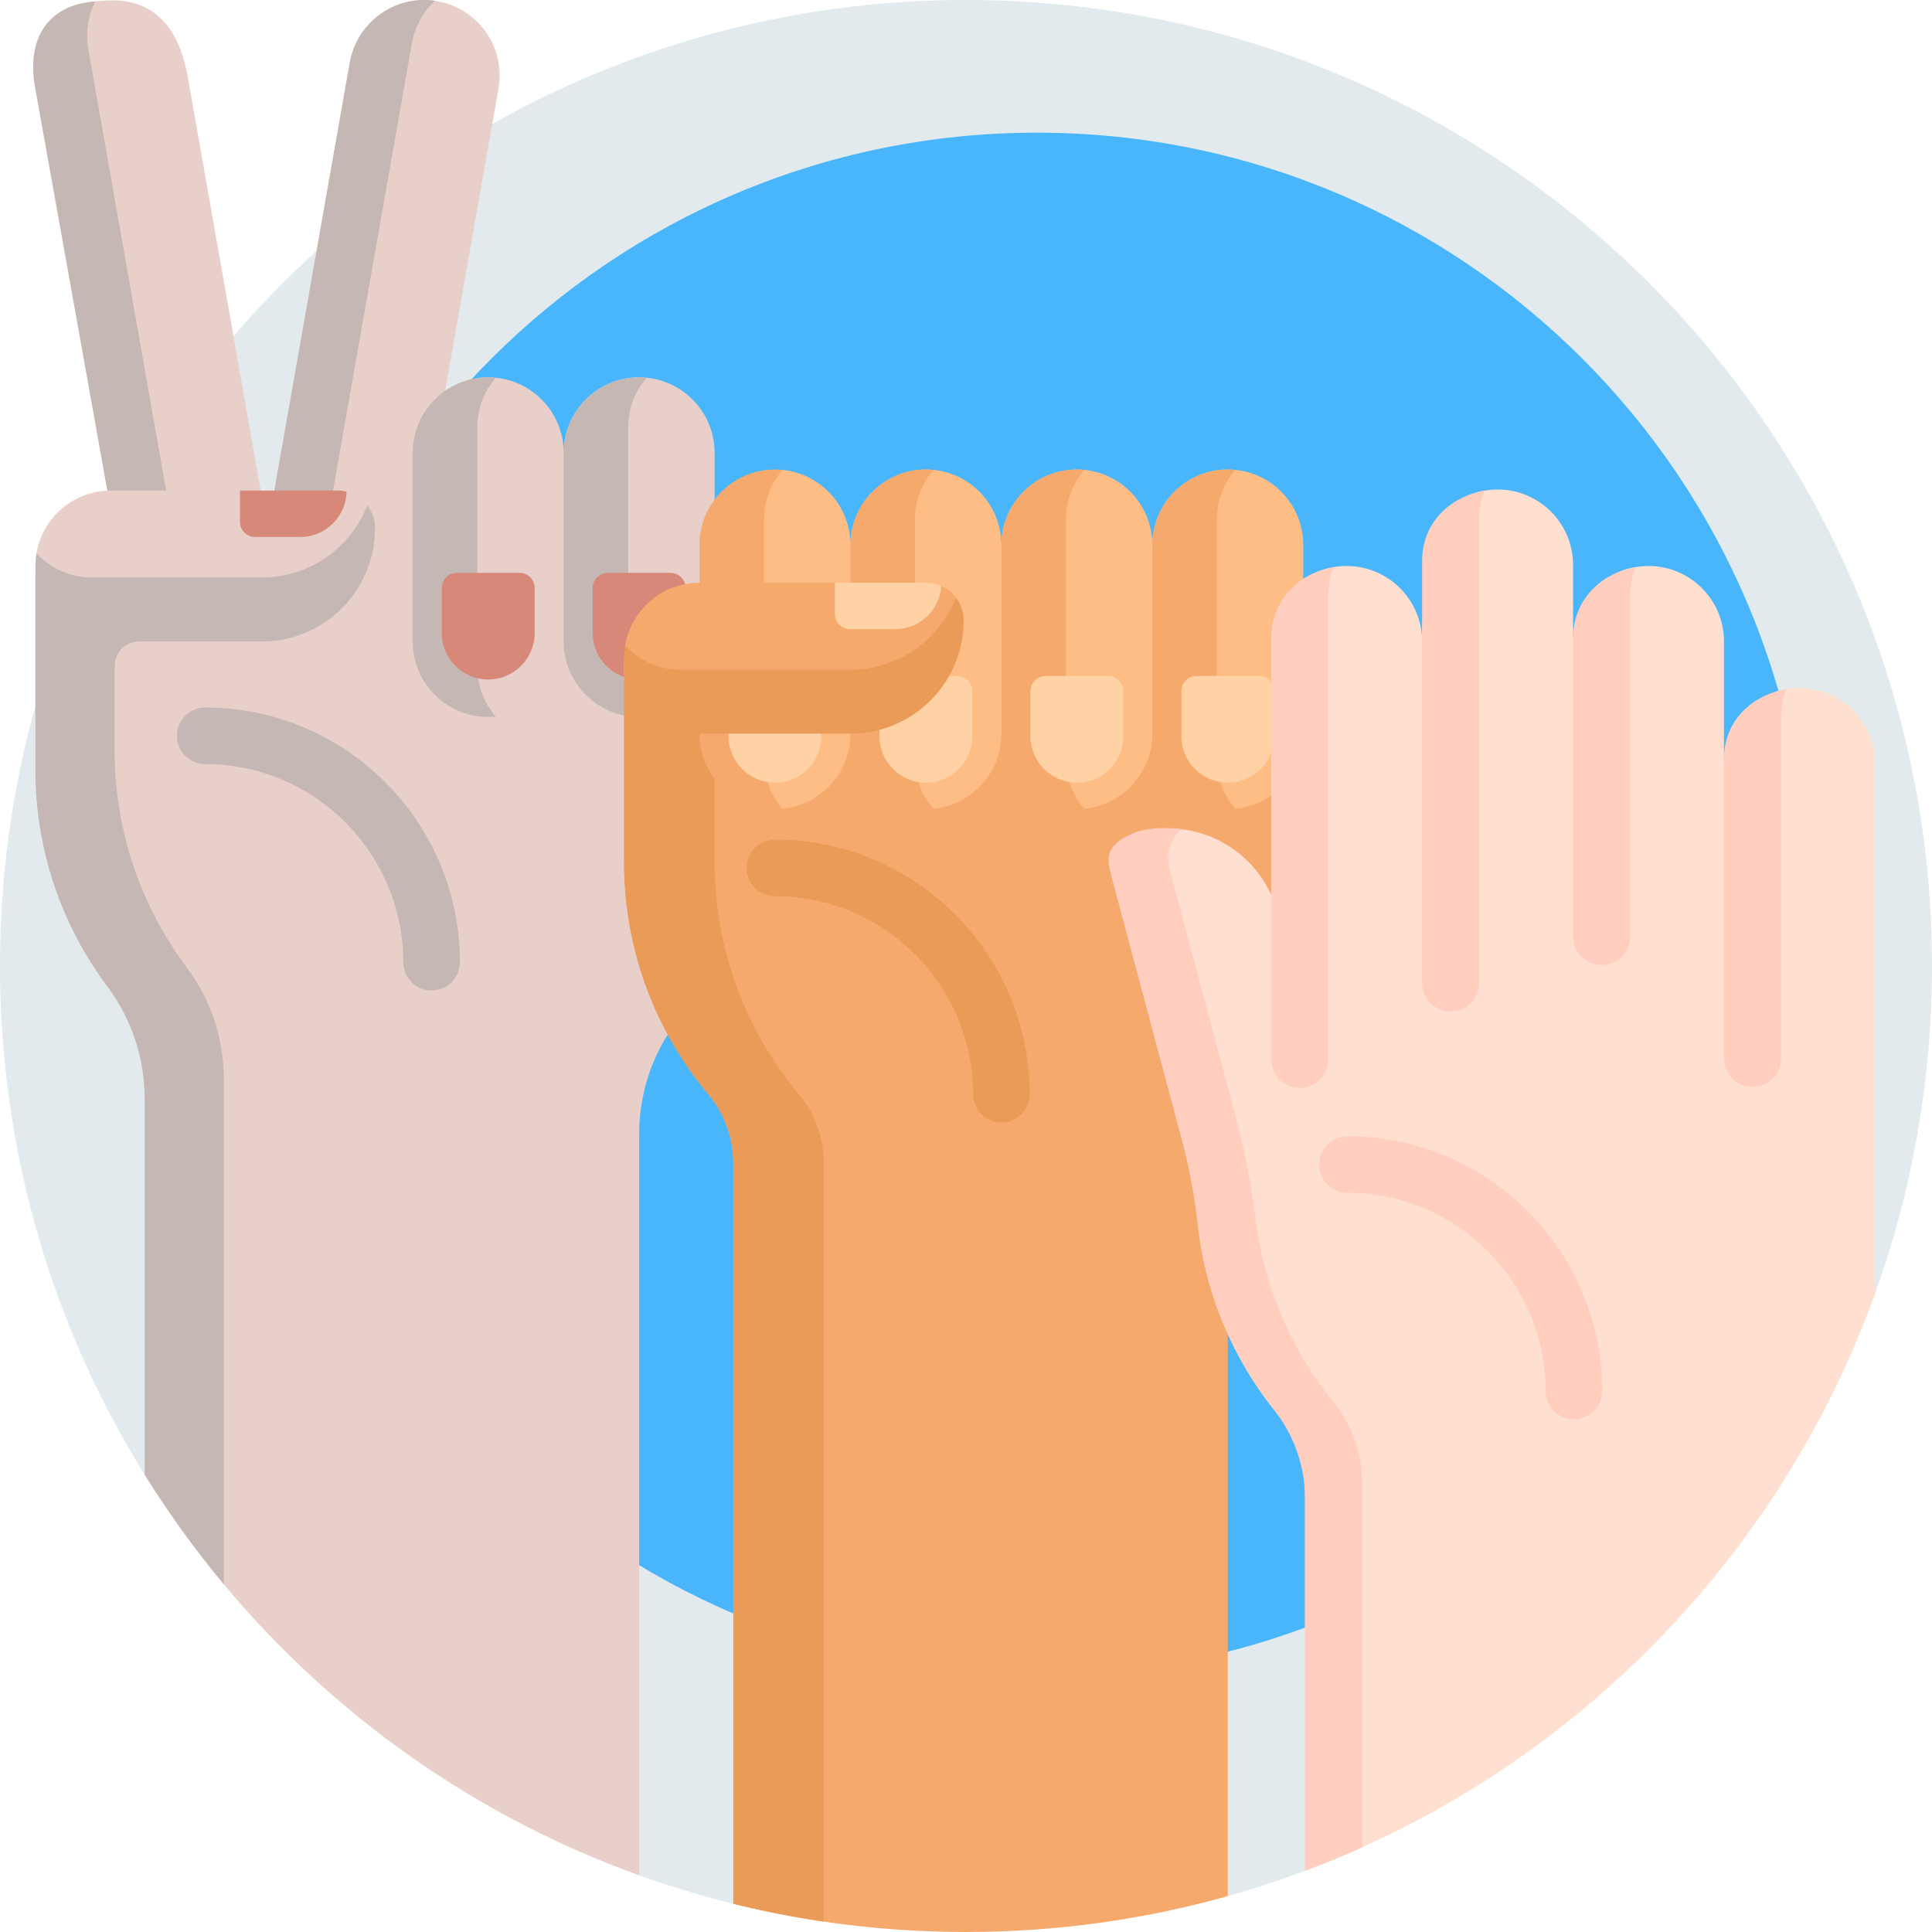 <svg id="Capa_1" enable-background="new 0 0 512 512" viewBox="0 0 512 512" xmlns="http://www.w3.org/2000/svg"><g><path d="m512 256c0 30.504-5.335 59.762-15.123 86.892-1.468 4.069-11.573-1.309-13.238 2.662-26.301 62.698-62.902 108.517-125.957 134.128-2.134.867-9.684 15.303-11.847 16.114-6.69 2.507-13.513 4.743-20.455 6.693-2.36.663-7.439-12.339-9.826-11.743-19.93 4.98-38.701 9.149-60.174 9.149-18.746 0-37.021-2.015-54.621-5.84-2.36-.513-4.087 11.048-6.422 10.47-8.494-2.101-16.821-4.625-24.957-7.55-6.366-2.288-8.301-23.411-14.422-26.179-40.693-18.398-77.141-40.847-103.149-76.561-3.715-5.102-10.134 1.964-13.472-3.414-24.304-39.154-38.337-85.349-38.337-134.821 0-141.385 114.615-256 256-256s256 114.615 256 256z" fill="#00a4fb" style="fill: rgb(227, 234, 237);"></path><path d="m479.213 239.593c0 112.906-91.528 204.434-204.434 204.434s-204.434-91.528-204.434-204.434 91.528-204.433 204.434-204.433 204.434 91.528 204.434 204.433z" fill="#49b6fc"></path><path d="m189.379 150v86.234c0 13.479-4.182 25.981-11.32 36.28-5.707 8.235-8.68 18.055-8.68 28.074v196.386c-43.275-15.558-81.147-42.441-110.042-77.076-1.683-2.017-14.045-49.409-14.045-49.409v-79.288c0-10.71-3.436-21.148-9.855-29.722-11.997-16.024-19.103-35.922-19.103-57.479v-52.881c0-.618.501-1.119 1.119-1.119h14.542l-22.637-128.385c-1.532-8.689 2.522-17.085 9.94-19.828 1.549-.573 4.687-1.194 5.987-1.419.355-.062 3.969-.343 5.47-.275 12.481.567 17.259 10.394 18.99 20.213l21.148 119.936 21.73-123.239c1.883-10.68 11.792-18.312 22.532-16.809 11.276 1.577 18.904 12.167 16.944 23.283l-22.31 126.523z" fill="#c96e59" style="fill: rgb(232, 207, 202);"></path><path d="m189.379 120v50c0 11.046-8.954 20-20 20-11.046 0-20-8.954-20-20 0 11.046-8.954 20-20 20-11.046 0-20-8.954-20-20v-50c0-11.046 8.954-20 20-20 11.046 0 20 8.954 20 20 0-11.046 8.954-20 20-20 11.046 0 20 8.954 20 20z" fill="#c96e59" style="fill: rgb(232, 207, 202);"></path><path d="m166.485 176.787c0 5.017 1.847 9.602 4.899 13.113-.659.066-1.328.099-2.005.099-11.046 0-20-8.954-20-20v-50c0-11.046 8.954-20 20-20 .677 0 1.346.034 2.005.099-3.051 3.511-4.899 8.096-4.899 13.113zm-35.101-76.688c-.659-.066-1.328-.099-2.005-.099-11.046 0-20 8.954-20 20v50c0 11.046 8.954 20 20 20 .677 0 1.346-.034 2.005-.099-3.051-3.511-4.899-8.096-4.899-13.113v-63.575c0-5.017 1.848-9.603 4.899-13.114zm-52.866 41.008c4.166.735 8.139-2.047 8.873-6.213l21.772-123.477c.789-4.477 3.011-8.342 6.111-11.206-10.656-1.552-20.685 5.642-22.568 16.32l-20.401 115.702c-.735 4.166 2.047 8.139 6.213 8.874zm-48.43-1.928c.735 4.166 4.707 6.948 8.873 6.213 4.166-.735 6.948-4.707 6.213-8.873l-21.772-123.477c-.789-4.477-.05-8.922 1.883-12.674-13.376.94-18.501 10.842-15.811 23.772zm24.291 48.321c-4.142 0-7.5 3.358-7.5 7.5s3.358 7.5 7.5 7.5c28.949 0 52.5 23.551 52.5 52.5 0 4.142 3.358 7.5 7.5 7.5s7.5-3.358 7.5-7.5c0-37.22-30.28-67.5-67.5-67.5zm-24 11.394v-22.424c0-3.573 2.897-6.47 6.47-6.47h32.53c16.568 0 30-13.431 30-30 0-2.278-.762-4.377-2.044-6.058-.138-.181-15.525 16.058-27.271 16.058h-47.915c-4.647 0-12.439-3.656-12.489-3.359-.185 1.092-.281 2.214-.281 3.359 0 .304.007.605.021.906-.013.069-.021.14-.021.213v52.881c0 21.557 7.106 41.455 19.102 57.479 6.419 8.574 9.855 19.012 9.855 29.722v99.619c6.326 10.192 13.348 19.907 21 29.078v-133.803c0-10.71-3.436-21.148-9.855-29.722-11.997-16.024-19.102-35.922-19.102-57.479z" fill="#bb5d4c" style="fill: rgb(197, 183, 180);"></path><path d="m24.319 153.036c-5.791 0-11.007-2.461-14.659-6.394 1.598-9.447 9.818-16.642 19.719-16.642h34.217l4.723 2.532h20.34c.811 0 2.319-2.435 3.075-2.253 2.266.547 4.23 1.866 5.6 3.663-4.363 11.176-15.235 19.094-27.956 19.094z" fill="#c96e59" style="fill: rgb(232, 207, 202);"></path><path d="m89.379 130c.852 0 1.679.107 2.468.307-.163 6.655-5.609 11.999-12.303 11.999h-11.948c-2.209 0-4-1.791-4-4v-8.306zm88.306 21.816h-16.613c-2.209 0-4 1.791-4 4v11.949c0 6.797 5.51 12.307 12.307 12.307s12.307-5.51 12.307-12.307v-11.949c-.001-2.209-1.791-4-4.001-4zm-40 0h-16.613c-2.209 0-4 1.791-4 4v11.949c0 6.797 5.51 12.307 12.307 12.307s12.307-5.51 12.307-12.307v-11.949c-.001-2.209-1.791-4-4.001-4z" fill="#d78878"></path><path d="m345.379 174.426v86.234c0 15.205-5.322 29.167-14.204 40.125-3.828 4.723-5.796 10.685-5.796 16.765v184.938c-22.064 6.197-45.334 9.512-69.379 9.512-21.259 0-41.913-2.591-61.664-7.476v-196.182c0-6.667-2.271-13.164-6.555-18.273-13.983-16.677-22.403-38.177-22.403-61.643v-54z" fill="#f6a96c"></path><path d="m211.782 290.068c4.284 5.109 6.555 11.606 6.555 18.273v200.907c-8.131-1.199-16.137-2.78-24-4.724v-196.182c0-6.667-2.271-13.164-6.555-18.273-13.983-16.677-22.403-38.177-22.403-61.643v-54h24v54c0 23.466 8.42 44.965 22.403 61.642zm-6.403-67.568c-4.142 0-7.5 3.358-7.5 7.5s3.358 7.5 7.5 7.5c28.949 0 52.5 23.551 52.5 52.5 0 4.142 3.358 7.5 7.5 7.5s7.5-3.358 7.5-7.5c0-37.22-30.28-67.5-67.5-67.5z" fill="#ea9b58"></path><path d="m345.379 144.425v50c0 11.046-8.954 20-20 20s-20-8.954-20-20c0 11.046-8.954 20-20 20-11.046 0-20-8.954-20-20 0 11.046-8.954 20-20 20-11.046 0-20-8.954-20-20 0 10.369-7.891 18.895-17.995 19.901-.659.066-3.75-2.645-4.427-2.645 0 0-13.578-6.21-13.578-17.255v-50c0-11.046 3.501-18.183 14.546-18.183l.692-.221c.677 0 2.108-1.562 2.767-1.496 10.104 1.006 17.995 9.532 17.995 19.901 0-11.046 8.954-20 20-20 11.046 0 20 8.954 20 20 0-11.046 8.954-20 20-20 11.046 0 20 8.954 20 20 0-11.046 8.954-20 20-20s20 8.953 20 19.998z" fill="#ffbd86"></path><path d="m202.485 137.638v63.575c0 5.017 1.847 9.602 4.899 13.113-.659.066-1.328.099-2.005.099-11.046 0-20-8.954-20-20v-50c0-11.046 8.954-20 20-20 .677 0 1.346.034 2.005.099-3.051 3.512-4.899 8.097-4.899 13.114zm44.899-13.113c-.659-.066-1.328-.099-2.005-.099-11.046 0-20 8.954-20 20v52.198c0 11.046 8.954 18.185 20 18.185.677 0 1.346-.417 2.005-.482-3.051-3.511-4.899-8.096-4.899-13.113v-63.575c0-5.018 1.848-9.603 4.899-13.114zm75.101 13.113c0-5.017 1.847-9.602 4.899-13.113-.659-.066-1.328-.099-2.005-.099-11.046 0-20 8.954-20 20v51.686c0 11.046 8.954 18.697 20 18.697.677 0 1.346-.417 2.005-.482-3.051-3.511-4.899-8.096-4.899-13.113zm-35.101-13.113c-.659-.066-1.328-.099-2.005-.099-11.046 0-20 8.954-20 20v53.899c0 11.046 8.954 16.484 20 16.484.677 0 1.346-.417 2.005-.482-3.051-3.511-4.899-8.096-4.899-13.113v-63.575c0-5.018 1.848-9.603 4.899-13.114z" fill="#f6a96c"></path><path d="m257.685 183.149v11.949c0 6.797-5.51 12.307-12.307 12.307s-12.307-5.51-12.307-12.307v-11.949c0-2.209 1.791-4 4-4h16.613c2.211 0 4.001 1.791 4.001 4zm76-4h-16.613c-2.209 0-4 1.791-4 4v11.949c0 6.797 5.51 12.307 12.307 12.307s12.307-5.51 12.307-12.307v-11.949c-.001-2.209-1.791-4-4.001-4zm-120 0h-16.613c-2.209 0-4 1.791-4 4v11.949c0 6.797 5.51 12.307 12.307 12.307s12.307-5.51 12.307-12.307v-11.949c-.001-2.209-1.791-4-4.001-4zm80 0h-16.613c-2.209 0-4 1.791-4 4v11.949c0 6.797 5.51 12.307 12.307 12.307s12.307-5.51 12.307-12.307v-11.949c-.001-2.209-1.791-4-4.001-4z" fill="#fed2a4"></path><path d="m255.379 164.426c0 16.569-13.431 30-30 30h-40c-11.046 0-20-8.954-20-20 0-1.145.096-2.267.281-3.359.05-.297 7.842 3.359 12.489 3.359h47.915c11.747 0 27.133-16.239 27.271-16.058 1.282 1.68 2.044 3.78 2.044 6.058z" fill="#ea9b58"></path><path d="m253.335 158.367c-4.363 11.176-15.235 19.094-27.956 19.094h-45.06c-5.791 0-11.007-2.461-14.659-6.394 1.597-9.447 9.818-16.641 19.719-16.641h35.872l3.217 1.149 20.553.128c1.46 0 3.204-.964 4.454-.402 1.529.687 2.854 1.748 3.86 3.066z" fill="#f6a96c"></path><path d="m249.475 155.301c-.449 6.388-5.773 11.431-12.275 11.431h-11.949c-2.209 0-4-1.791-4-4v-8.307h24.128c1.46.001 2.846.313 4.096.876z" fill="#fed2a4"></path><path d="m345.834 495.794v-113.082c-17.478-17.056-28.473-40.725-28.942-66.963l-22.159-82.951c-1.425-5.336 1.745-10.817 7.08-12.242 14.383-3.842 29.119 3.446 35.062 16.578l.596-67.73c0-9.862 6.542-17.461 15.934-19.104 1.127-.197 2.287-.3 3.47-.3 11.046 0 20 8.954 20 20v-2.489l.719-17.787c0-9.862 6.419-18.057 15.81-19.7 1.127-.197 2.287-.3 3.47-.3 11.046 0 20 8.954 20 20v20.276c0-11.046 8.954-20 20-20s20 8.954 20 20v32.319c0-11.046 8.954-20 20-20s20 8.954 20 20v140.572c-25.434 70.502-80.943 126.631-151.04 152.903z" fill="#ffdfcf"></path><path d="m433.406 150.3c-.907 2.284-1.406 4.774-1.406 7.38v90.489c0 4.176-3.386 7.562-7.562 7.562s-7.562-3.386-7.562-7.562v-79.084c0-9.862 7.139-17.142 16.53-18.785zm31.032 137.75c4.176 0 7.562-3.386 7.562-7.562v-90.488c0-2.607.499-5.097 1.406-7.38-9.391 1.643-16.53 8.604-16.53 18.466v79.403c0 4.176 3.386 7.561 7.562 7.561zm-114.838 20.567c0 4.142 3.358 7.5 7.5 7.5 28.949 0 52.5 23.551 52.5 52.5 0 4.142 3.358 7.5 7.5 7.5s7.5-3.358 7.5-7.5c0-37.22-30.28-67.5-67.5-67.5-4.142 0-7.5 3.358-7.5 7.5zm11.357 180.947v-96.659c0-7.682-2.575-15.17-7.427-21.127-11.188-13.735-18.652-30.624-20.853-49.128-1.132-9.517-3.119-18.912-5.593-28.171l-17.227-64.49c-1.036-3.876.355-7.829 3.239-10.248-3.673-.437-7.681-.456-11.473.557-5.994 2.326-8.957 4.758-7.488 10.258l19.025 71.219c2.075 7.769 3.444 15.699 4.394 23.685 2.147 18.051 9.303 34.565 20.038 48.113 5.294 6.682 8.243 14.918 8.243 23.444v98.778c5.12-1.92 10.163-3.999 15.122-6.231zm-24.081-320.542v111.743c0 4.176 3.386 7.562 7.562 7.562s7.562-3.386 7.562-7.562v-123.084c0-2.607.499-5.097 1.406-7.38-9.391 1.642-16.53 8.859-16.53 18.721zm55.124 91.466v-123.084c0-2.607.499-5.097 1.406-7.38-9.391 1.643-16.53 8.731-16.53 18.593v111.871c0 4.176 3.386 7.562 7.562 7.562s7.562-3.385 7.562-7.562z" fill="#ffcebf"></path></g></svg>